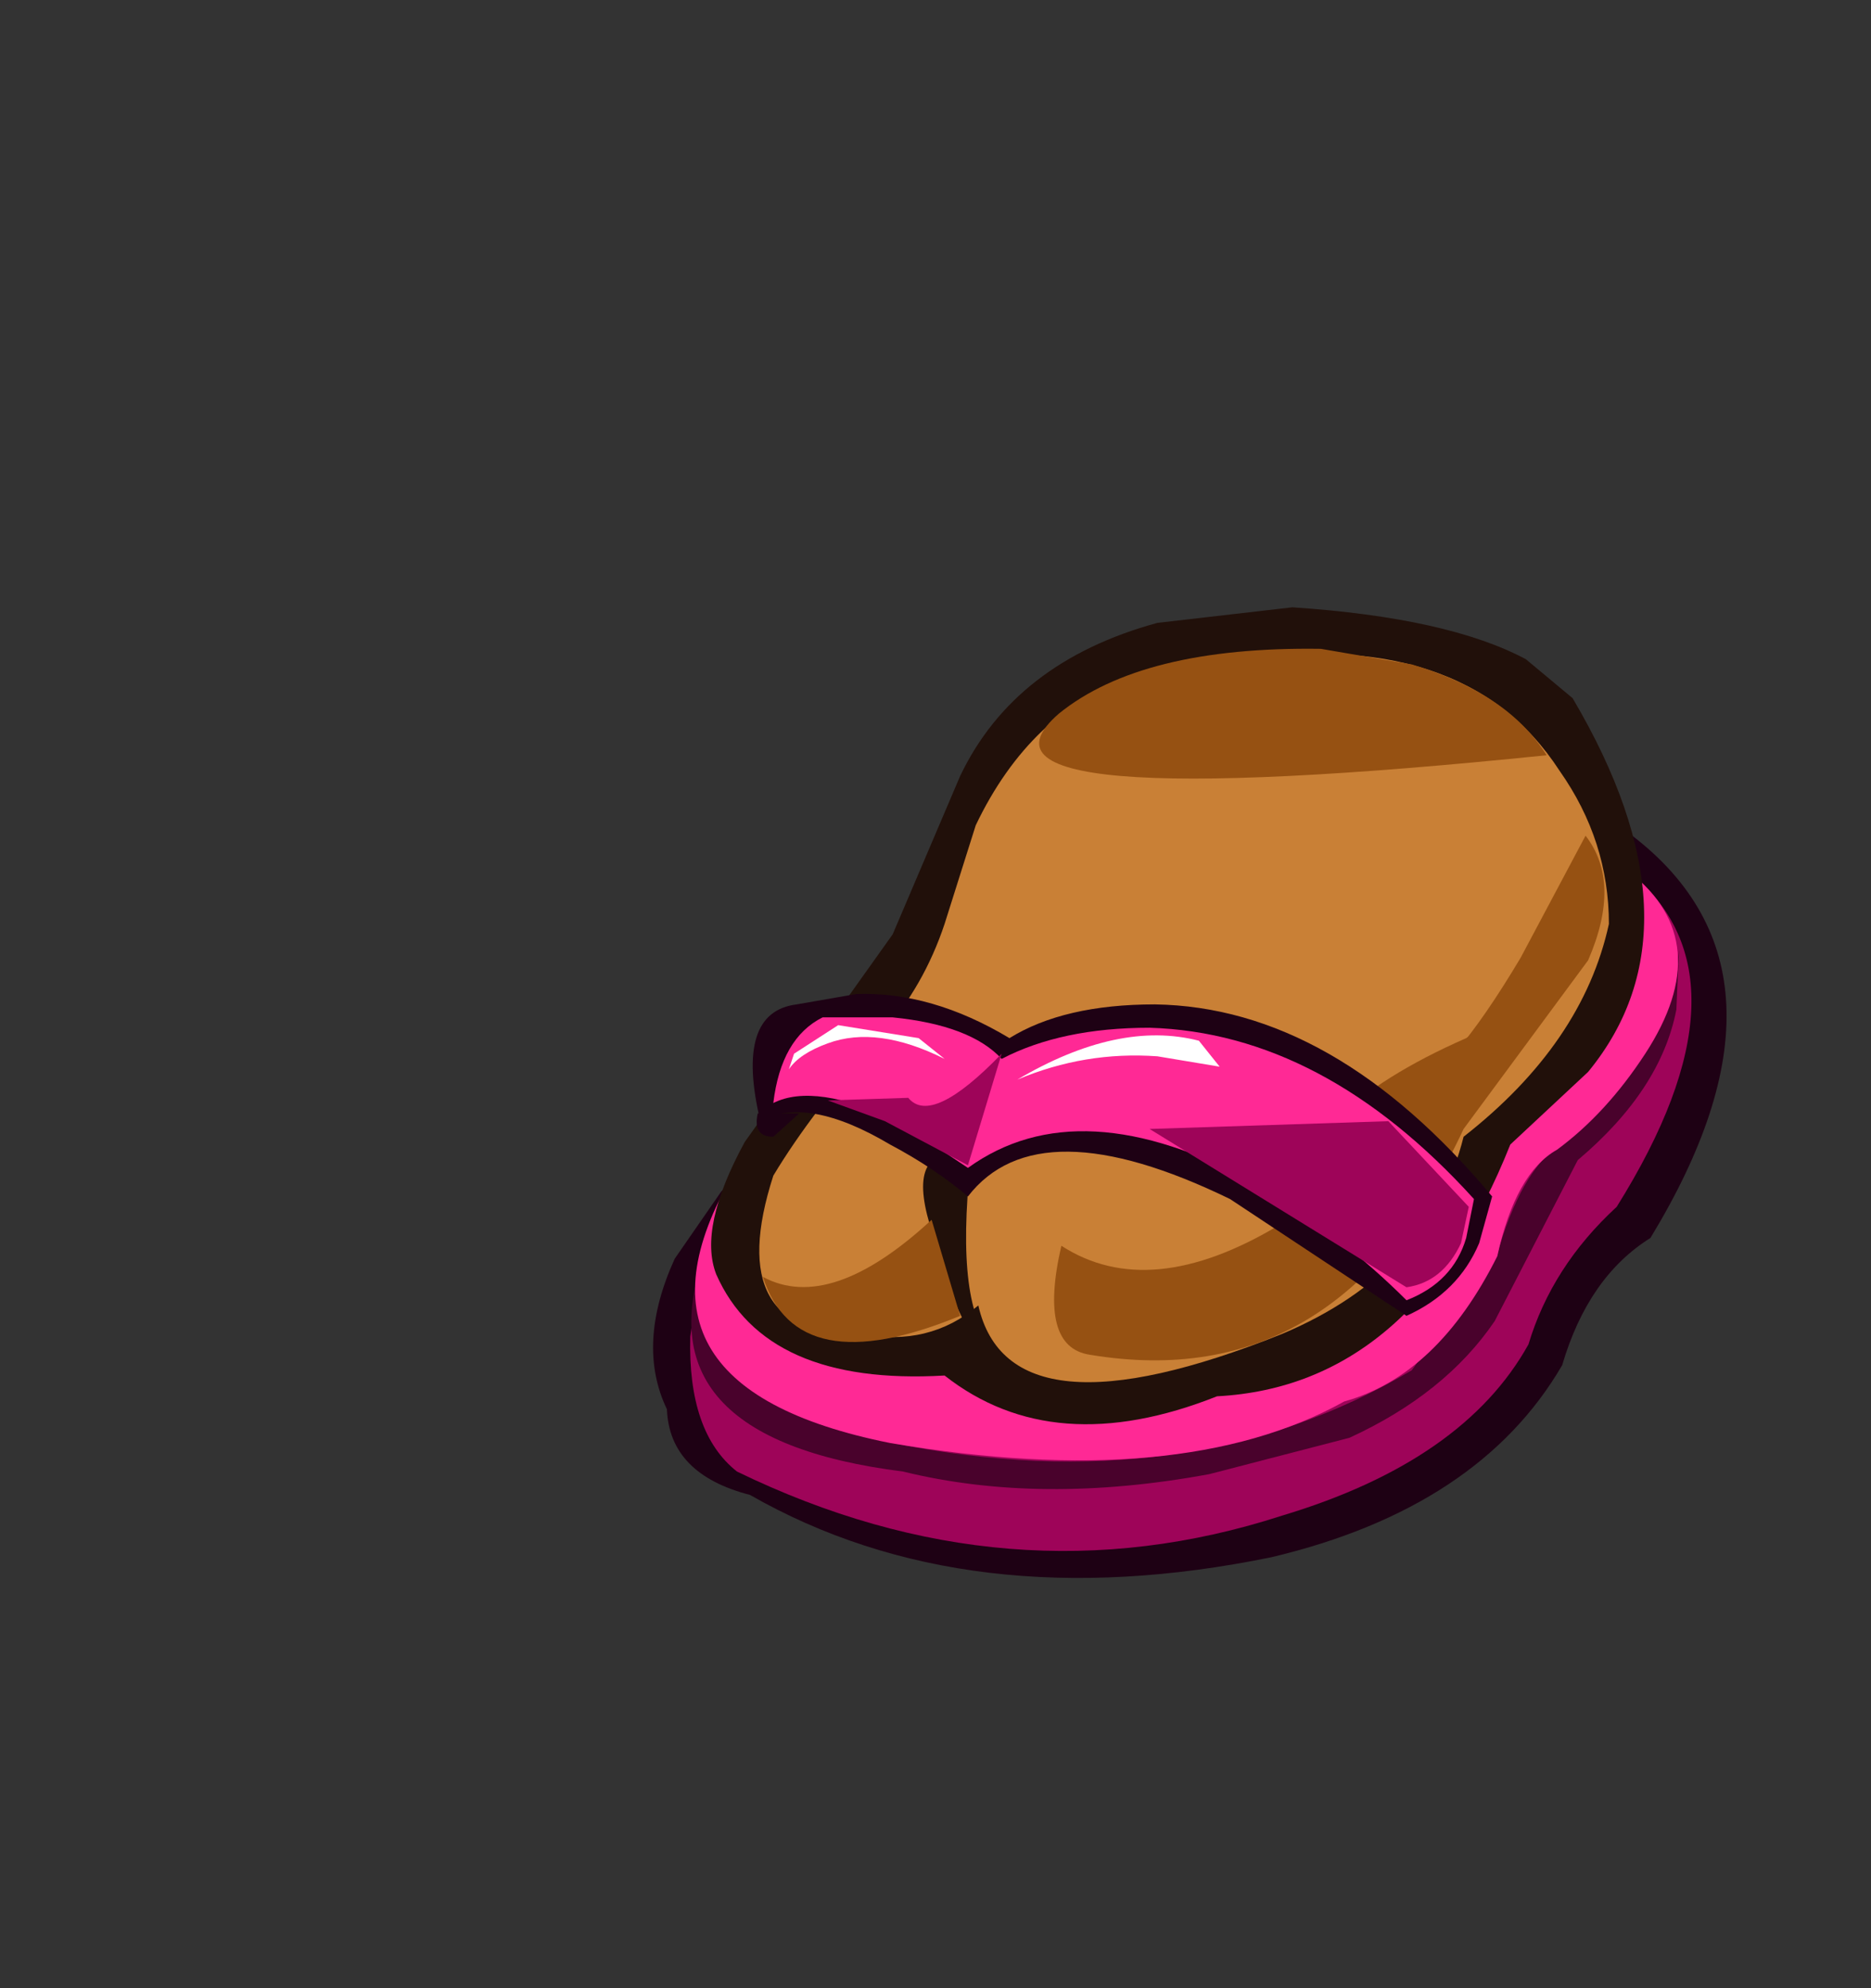<?xml version="1.0" encoding="UTF-8" standalone="no"?>
<svg xmlns:xlink="http://www.w3.org/1999/xlink" height="38.3px" width="36.05px" xmlns="http://www.w3.org/2000/svg">
  <rect width="100%" height="100%" fill="#333333" stroke="none"/>
  <g transform="matrix(1.0, 0.0, 0.0, 1.0, 23.8, 14.85)">
    <use height="18.7" transform="matrix(1.0, 0.0, 0.0, 1.0, -11.2, -3.15)" width="20.65" xlink:href="#shape0"/>
  </g>
  <defs>
    <g id="shape0" transform="matrix(1.0, 0.0, 0.0, 1.0, 11.2, 3.15)">
      <path d="M7.65 1.25 Q5.4 -0.35 -2.45 3.7 -6.4 5.75 -9.9 8.1 L-10.8 9.4 Q-11.55 11.05 -10.95 12.3 -10.9 13.55 -9.35 13.95 -5.15 16.35 0.7 15.15 4.7 14.2 6.3 11.45 6.8 9.75 8.0 9.0 11.1 3.9 7.65 1.25" fill="#1e0114" fill-rule="evenodd" stroke="none"/>
      <path d="M7.6 1.95 Q6.15 0.75 -2.2 4.85 L-10.25 9.15 -10.5 10.9 Q-10.55 12.75 -9.6 13.5 -4.35 16.05 0.9 14.35 4.4 13.3 5.65 11.05 6.1 9.55 7.35 8.4 10.1 4.0 7.6 1.95" fill="#9e0459" fill-rule="evenodd" stroke="none"/>
      <path d="M8.5 4.6 L8.55 3.45 Q8.35 5.35 6.2 7.25 5.5 7.75 5.05 9.3 L3.4 11.55 Q-0.9 14.1 -6.6 12.95 -10.65 11.95 -10.2 9.25 -11.55 12.85 -6.4 13.5 -3.75 14.15 -0.5 13.55 L2.2 12.85 Q4.05 12.0 5.0 10.6 L6.6 7.5 Q8.2 6.15 8.5 4.6" fill="#49022c" fill-rule="evenodd" stroke="none"/>
      <path d="M7.6 1.95 Q6.2 0.9 -1.9 4.2 L-9.6 7.6 -9.6 7.65 Q-12.15 11.85 -6.65 12.95 -1.05 13.9 2.1 12.15 3.9 11.65 5.05 9.35 5.4 7.75 6.2 7.3 7.15 6.6 7.9 5.45 9.3 3.3 7.6 1.95" fill="#ff2995" fill-rule="evenodd" stroke="none"/>
      <path d="M1.1 -3.15 L-1.5 -2.85 Q-4.25 -2.1 -5.3 0.1 L-6.6 3.15 -9.45 7.15 Q-10.35 8.8 -10.0 9.7 -9.05 11.85 -5.6 11.65 -3.5 13.3 -0.35 12.05 3.45 11.85 5.3 7.2 L6.8 5.8 Q9.1 3.0 6.5 -1.4 L5.6 -2.15 Q4.1 -2.95 1.1 -3.15" fill="#21100a" fill-rule="evenodd" stroke="none"/>
      <path d="M-1.95 -1.85 Q-3.95 -1.15 -5.0 1.05 L-5.6 2.95 Q-6.0 4.15 -6.8 5.05 -8.15 6.55 -8.9 7.8 -9.9 10.9 -7.2 10.85 -5.9 11.1 -4.95 10.3 -4.35 12.95 0.9 10.85 3.75 9.65 4.4 7.05 6.7 5.25 7.2 2.95 7.2 1.35 6.25 0.0 4.4 -2.85 -0.2 -2.1 L-1.95 -1.85" fill="#c98036" fill-rule="evenodd" stroke="none"/>
      <path d="M-5.15 10.75 L-4.65 11.1 Q-5.4 10.35 -5.1 7.55 -6.2 8.85 -5.15 10.75" fill="#21100a" fill-rule="evenodd" stroke="none"/>
      <path d="M-5.45 9.85 L-5.15 7.9 -5.75 7.45 Q-6.4 7.8 -5.45 9.85" fill="#21100a" fill-rule="evenodd" stroke="none"/>
      <path d="M6.0 -0.3 Q5.25 -1.5 3.4 -2.05 L1.65 -2.35 Q-1.8 -2.4 -3.4 -1.1 -5.7 0.9 6.0 -0.3" fill="#965112" fill-rule="evenodd" stroke="none"/>
      <path d="M6.75 1.25 L5.5 3.6 Q4.1 5.95 3.3 6.15 L3.1 6.25 1.0 8.55 Q0.6 9.75 0.85 8.75 -1.65 10.25 -3.35 9.15 -3.8 11.1 -2.8 11.25 2.0 12.05 4.4 6.9 L6.8 3.65 Q7.45 2.15 6.75 1.25" fill="#965112" fill-rule="evenodd" stroke="none"/>
      <path d="M2.6 8.4 L5.3 4.6 4.45 5.15 Q1.15 6.6 1.0 8.55 L0.25 9.55 1.0 9.55 2.6 8.4" fill="#965112" fill-rule="evenodd" stroke="none"/>
      <path d="M-5.85 8.65 Q-7.8 10.45 -9.1 9.75 -8.45 11.8 -5.3 10.5 L-5.85 8.65" fill="#965112" fill-rule="evenodd" stroke="none"/>
      <path d="M3.3 10.5 Q4.3 10.05 4.7 9.1 L4.95 8.2 Q1.9 4.55 -1.55 4.5 -3.3 4.5 -4.35 5.15 -5.85 4.25 -7.3 4.3 L-8.45 4.5 Q-9.65 4.65 -9.15 6.75 -8.25 6.25 -6.65 7.2 -5.8 7.65 -5.15 8.2 -3.8 6.45 -0.1 8.25 L3.3 10.5" fill="#1e0114" fill-rule="evenodd" stroke="none"/>
      <path d="M0.4 7.95 Q2.05 8.95 3.3 10.2 4.2 9.85 4.45 9.0 L4.6 8.25 Q1.7 5.05 -1.65 4.95 -3.35 4.95 -4.5 5.55 -5.1 4.9 -6.6 4.75 L-7.95 4.75 Q-8.75 5.15 -8.9 6.4 -8.1 6.0 -6.5 6.75 L-5.15 7.65 Q-3.0 6.1 0.4 7.95" fill="#ff2995" fill-rule="evenodd" stroke="none"/>
      <path d="M-9.2 6.6 Q-9.3 7.05 -8.9 7.05 L-8.4 6.6 -9.2 6.6" fill="#1e0114" fill-rule="evenodd" stroke="none"/>
      <path d="M4.5 8.4 L2.95 6.75 -1.65 6.9 3.3 9.95 Q4.0 9.85 4.35 9.1 L4.5 8.4" fill="#9e0459" fill-rule="evenodd" stroke="none"/>
      <path d="M-4.5 5.45 Q-5.85 6.85 -6.3 6.3 L-7.85 6.35 -6.75 6.75 -5.15 7.6 -4.5 5.45" fill="#9e0459" fill-rule="evenodd" stroke="none"/>
      <path d="M-5.6 5.55 L-6.1 5.15 -7.65 4.9 -8.5 5.45 -8.6 5.75 Q-8.4 5.45 -7.85 5.25 -6.9 4.9 -5.6 5.55" fill="#ffffff" fill-rule="evenodd" stroke="none"/>
      <path d="M-4.2 5.95 Q-2.9 5.4 -1.5 5.5 L-0.3 5.7 -0.7 5.2 Q-2.25 4.8 -4.2 5.95" fill="#ffffff" fill-rule="evenodd" stroke="none"/>
    </g>
  </defs>
</svg>
